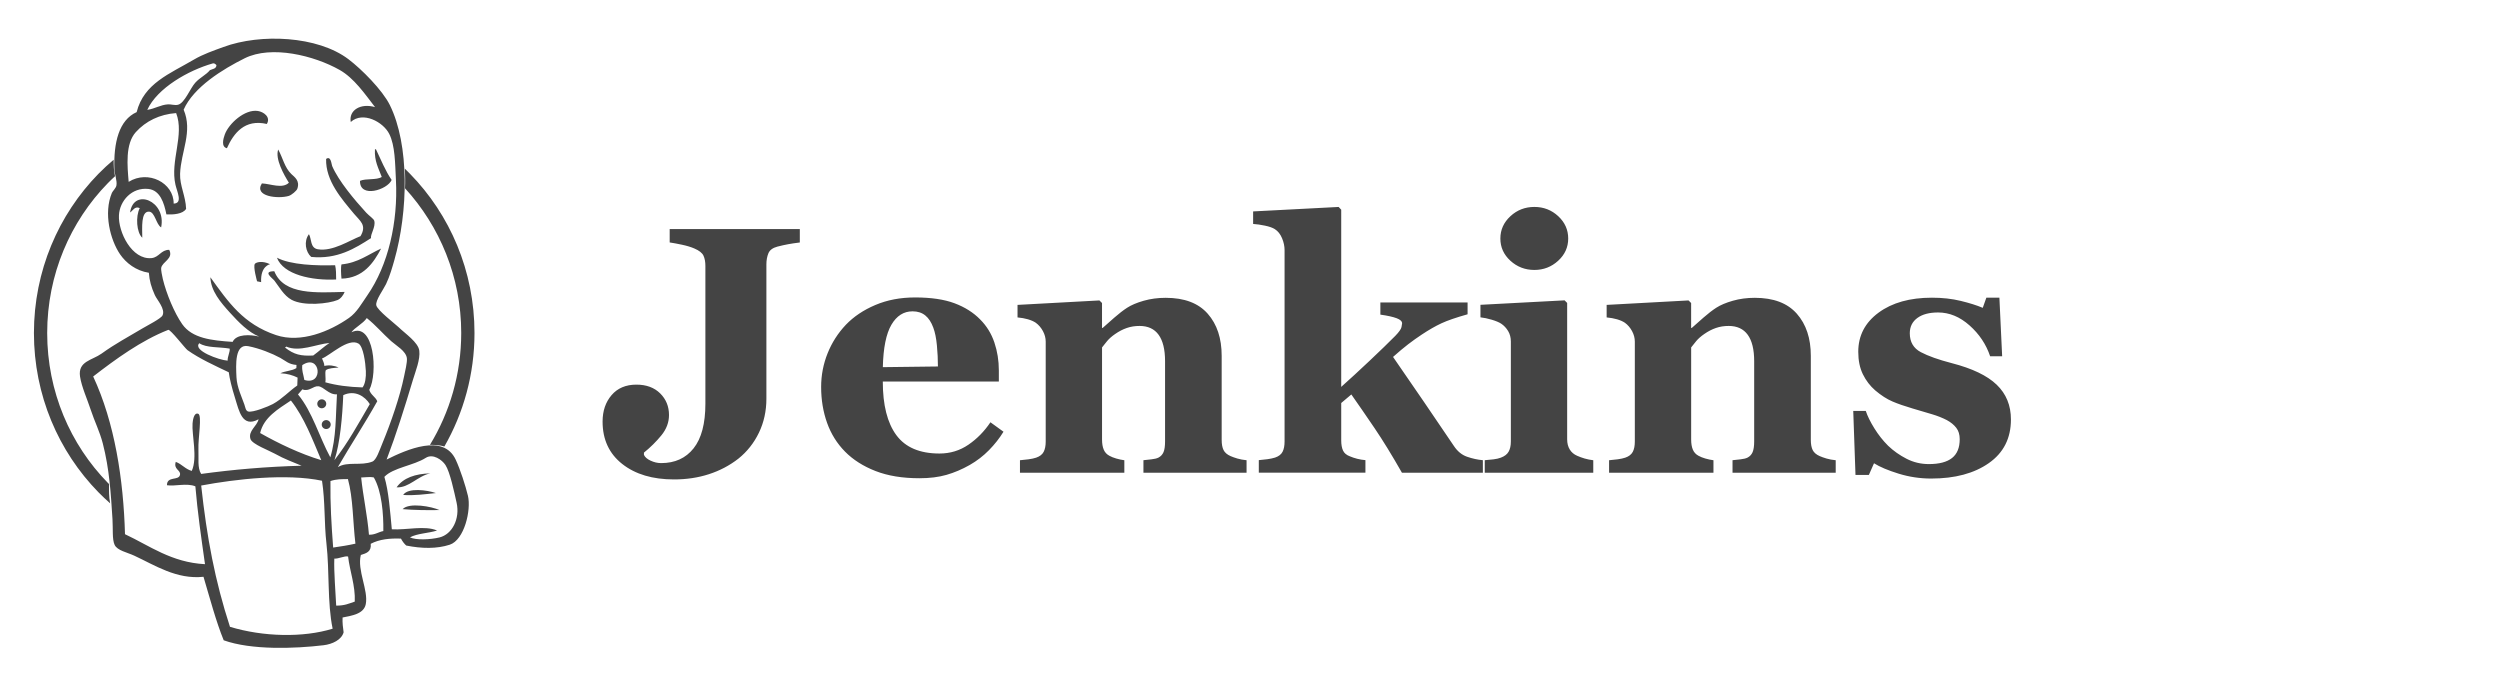 <?xml version="1.0" encoding="utf-8"?>
<!-- Generated by IcoMoon.io -->
<!DOCTYPE svg PUBLIC "-//W3C//DTD SVG 1.1//EN" "http://www.w3.org/Graphics/SVG/1.1/DTD/svg11.dtd">
<svg version="1.1" xmlns="http://www.w3.org/2000/svg" xmlns:xlink="http://www.w3.org/1999/xlink" width="88" height="24" viewBox="0 0 88 24">
<path fill="#444444" d="M16.235 11.722c0 1.447-0.405 2.795-1.101 3.937 0.171-0 0.349 0.007 0.508 0.058 0.672-1.174 1.060-2.538 1.060-3.995 0-2.187-0.867-4.169-2.269-5.603-0.060-0.062-0.12-0.121-0.181-0.181 0.009 0.232 0.017 0.46 0.004 0.689 1.22 1.333 1.979 3.122 1.979 5.094zM3.838 17.038c-0.014-0.013-0.027-0.026-0.041-0.040-1.32-1.35-2.136-3.214-2.136-5.276s0.817-3.926 2.136-5.276c0.082-0.084 0.166-0.164 0.252-0.243-0.043-0.19-0.049-0.385-0.049-0.58-0.186 0.158-0.366 0.322-0.537 0.497-1.402 1.434-2.269 3.416-2.269 5.603s0.867 4.168 2.269 5.603c0.133 0.136 0.271 0.265 0.414 0.391-0.043-0.221-0.043-0.451-0.039-0.678zM9.393 4.364c-0.781-0.182-1.169 0.327-1.406 0.854-0.211-0.051-0.127-0.339-0.074-0.485 0.14-0.384 0.703-0.896 1.163-0.827 0.198 0.030 0.466 0.211 0.316 0.458zM13.197 5.254c0.012 0.001 0.025 0.001 0.037 0.002 0.176 0.367 0.329 0.755 0.552 1.079-0.149 0.347-1.129 0.655-1.114 0.031 0.212-0.093 0.578-0.019 0.766-0.137-0.109-0.298-0.265-0.552-0.24-0.974zM9.793 5.263c0.167 0.307 0.222 0.629 0.46 0.861 0.107 0.104 0.315 0.232 0.212 0.522-0.024 0.069-0.201 0.221-0.302 0.251-0.372 0.11-1.239 0.023-0.945-0.441 0.308 0.014 0.721 0.2 0.951-0.024-0.177-0.282-0.492-0.841-0.376-1.17zM13.058 8.383c-0.56 0.36-1.185 0.751-2.103 0.661-0.196-0.171-0.271-0.55-0.080-0.801 0.099 0.171 0.037 0.484 0.313 0.531 0.521 0.089 1.127-0.319 1.502-0.461 0.232-0.392-0.020-0.536-0.229-0.788-0.428-0.517-1.003-1.157-0.982-1.93 0.173-0.126 0.188 0.192 0.213 0.249 0.224 0.524 0.787 1.193 1.198 1.641 0.101 0.11 0.267 0.216 0.285 0.289 0.054 0.212-0.138 0.466-0.116 0.607zM5.672 8.004c-0.176-0.1-0.217-0.542-0.424-0.554-0.295-0.018-0.241 0.573-0.24 0.918-0.203-0.184-0.239-0.751-0.089-1.042-0.17-0.083-0.246 0.092-0.34 0.154 0.121-0.879 1.286-0.408 1.093 0.524zM13.415 8.749c-0.261 0.496-0.63 1.043-1.395 1.059-0.016-0.16-0.028-0.404 0.001-0.501 0.585-0.056 0.946-0.354 1.394-0.558zM9.748 9.071c0.488 0.257 1.385 0.284 2.048 0.265 0.036 0.145 0.035 0.325 0.036 0.502-0.853 0.043-1.861-0.168-2.084-0.767zM9.656 9.549c0.337 0.847 1.498 0.75 2.476 0.726-0.043 0.11-0.136 0.24-0.252 0.287-0.313 0.128-1.178 0.224-1.613-0.007-0.276-0.147-0.453-0.478-0.605-0.673-0.073-0.094-0.437-0.334-0.006-0.334zM15.148 16.662c-0.443 0.089-0.755 0.52-1.188 0.492 0.238-0.335 0.654-0.476 1.188-0.492zM15.344 17.356c-0.361 0.038-0.786 0.096-1.153 0.066 0.174-0.265 0.842-0.173 1.153-0.066zM15.469 17.954c-0.406 0.009-0.911 0.001-1.297-0.032 0.228-0.245 1.034-0.091 1.297 0.032zM11.768 19.665c-0.019 0.453 0.045 1.179 0.066 1.653 0.301 0 0.43-0.066 0.654-0.142 0.025-0.559-0.177-1.076-0.235-1.586-0.119-0.032-0.337 0.084-0.485 0.074v0zM7.082 17.091c0.198 1.824 0.486 3.358 1.013 4.973 1.17 0.355 2.58 0.386 3.614 0.066-0.19-0.912-0.107-2.022-0.218-2.995-0.084-0.731-0.041-1.467-0.156-2.213-1.253-0.261-3.024-0.061-4.254 0.169v0 0zM11.632 16.933c-0.011 0.783 0.035 1.556 0.095 2.341 0.301-0.045 0.505-0.075 0.784-0.137-0.091-0.755-0.080-1.605-0.264-2.273-0.214 0.002-0.402-0.003-0.615 0.069v0zM13.158 16.807c-0.143-0.033-0.309-0.001-0.445 0.001 0.064 0.639 0.22 1.343 0.274 2.014 0.215 0.007 0.329-0.094 0.506-0.129 0.009-0.588-0.052-1.399-0.335-1.887v0 0zM15.469 18.918c0.447-0.108 0.729-0.657 0.604-1.219-0.084-0.378-0.234-1.090-0.394-1.332-0.118-0.179-0.439-0.413-0.695-0.249-0.416 0.267-1.15 0.344-1.454 0.667 0.152 0.507 0.2 1.203 0.262 1.846 0.52 0.032 1.161-0.143 1.593 0.043-0.302 0.098-0.694 0.099-0.955 0.241 0.213 0.103 0.713 0.082 1.038 0.003v0 0zM11.309 16.198c-0.314-0.739-0.6-1.505-1.069-2.1-0.455 0.305-0.955 0.591-1.083 1.145 0.651 0.368 1.409 0.731 2.152 0.955zM12.083 13.909c-0.030 0.739-0.114 1.708-0.311 2.288 0.47-0.598 0.849-1.295 1.245-1.973-0.169-0.271-0.522-0.508-0.934-0.315zM11.205 13.597c-0.178-0.019-0.329 0.205-0.561 0.108-0.053 0.058-0.101 0.122-0.155 0.179 0.511 0.616 0.744 1.49 1.138 2.214 0.212-0.695 0.187-1.457 0.234-2.217-0.291 0.019-0.453-0.263-0.657-0.285zM10.64 12.852c-0.019 0.211 0.030 0.28 0.073 0.522 0.694 0.217 0.572-0.952-0.073-0.522zM9.871 12.6c-0.299-0.163-0.748-0.341-1.134-0.415-0.478-0.092-0.434 0.653-0.413 1.097 0.016 0.352 0.199 0.723 0.278 0.957 0.037 0.109 0.046 0.225 0.139 0.247 0.165 0.039 0.708-0.179 0.863-0.263 0.328-0.179 0.582-0.462 0.86-0.653 0.004-0.093 0.007-0.185 0.011-0.278-0.167-0.083-0.361-0.142-0.606-0.153 0.167-0.084 0.412-0.082 0.563-0.182 0.002-0.037 0.003-0.074 0.004-0.111-0.277-0.021-0.383-0.145-0.565-0.245v0zM7.016 12.081c-0.248 0.252 0.696 0.595 0.996 0.614-0.002-0.159 0.091-0.31 0.072-0.424-0.357-0.063-0.826-0.021-1.068-0.19zM10.072 12.199c-0.001 0.024-0.033 0.016-0.038 0.036 0.319 0.249 0.556 0.301 0.991 0.279 0.196-0.142 0.37-0.308 0.573-0.442-0.47 0.042-1.061 0.334-1.526 0.126zM12.877 13.049c-0.013-0.28-0.087-0.855-0.26-0.956-0.363-0.212-1.008 0.428-1.282 0.525 0.030 0.086 0.079 0.153 0.083 0.263 0.162-0.040 0.359-0.013 0.499 0.056-0.162 0.018-0.342 0.017-0.449 0.094-0.039 0.114 0.010 0.268-0.016 0.426 0.384 0.108 0.824 0.166 1.31 0.18 0.095-0.123 0.127-0.357 0.116-0.589v0zM6.599 12.324c-0.078-0.055-0.605-0.741-0.677-0.713-0.954 0.376-1.845 1.026-2.642 1.641 0.76 1.63 1.066 3.627 1.12 5.552 0.87 0.407 1.635 0.994 2.816 1.055-0.137-0.967-0.262-1.829-0.339-2.74-0.297-0.125-0.722 0.006-1-0.039-0.002-0.335 0.424-0.147 0.46-0.371 0.027-0.17-0.235-0.183-0.15-0.451 0.217 0.079 0.331 0.253 0.563 0.318 0.212-0.462-0.003-1.281 0.028-1.668 0.006-0.073 0.036-0.402 0.199-0.344 0.144 0.051-0.008 0.877 0.008 1.243 0.014 0.337-0.041 0.664 0.096 0.875 1.141-0.155 2.301-0.256 3.535-0.289-0.272-0.117-0.594-0.227-0.948-0.426-0.192-0.108-0.796-0.333-0.852-0.515-0.088-0.29 0.232-0.445 0.286-0.694-0.576 0.314-0.688-0.301-0.825-0.737-0.123-0.395-0.194-0.69-0.224-0.917-0.496-0.237-1.027-0.476-1.454-0.78v0zM12.373 11.695c0.795-0.385 0.938 1.44 0.626 2.028 0.048 0.175 0.214 0.242 0.281 0.4-0.443 0.794-0.936 1.536-1.388 2.32 0.336-0.209 0.817-0.037 1.213-0.194 0.145-0.057 0.249-0.389 0.359-0.654 0.301-0.729 0.618-1.649 0.759-2.345 0.032-0.159 0.118-0.504 0.099-0.645-0.035-0.253-0.378-0.44-0.552-0.596-0.321-0.289-0.524-0.543-0.859-0.813-0.136 0.201-0.428 0.335-0.539 0.498v0 0zM4.782 4.649c-0.379 0.417-0.299 1.197-0.253 1.752 0.684-0.43 1.592 0.034 1.584 0.766 0.327-0.009 0.122-0.408 0.063-0.665-0.193-0.84 0.325-1.753 0.024-2.522-0.586 0.044-1.068 0.284-1.417 0.668v0 0zM7.491 2.232c-0.857 0.243-1.955 0.866-2.307 1.635 0.273-0.040 0.462-0.177 0.731-0.194 0.102-0.007 0.235 0.043 0.352 0.014 0.233-0.058 0.429-0.58 0.605-0.774 0.171-0.19 0.377-0.271 0.518-0.444 0.090-0.044 0.224-0.041 0.229-0.177-0.039-0.042-0.081-0.074-0.128-0.060v0zM11.952 2.46c-0.889-0.502-2.395-0.879-3.341-0.408-0.764 0.381-1.796 1.011-2.147 1.809 0.329 0.77-0.097 1.476-0.125 2.258-0.014 0.416 0.196 0.779 0.212 1.232-0.112 0.186-0.456 0.208-0.694 0.196-0.080-0.401-0.22-0.851-0.633-0.896-0.584-0.064-1.011 0.419-1.037 0.924-0.031 0.594 0.456 1.578 1.147 1.51 0.267-0.026 0.333-0.294 0.623-0.291 0.158 0.315-0.243 0.413-0.284 0.638-0.011 0.058 0.033 0.285 0.059 0.392 0.126 0.519 0.405 1.19 0.681 1.585 0.35 0.501 1.036 0.576 1.775 0.625 0.132-0.284 0.618-0.261 0.935-0.186-0.38-0.15-0.732-0.515-1.025-0.838-0.336-0.37-0.676-0.767-0.693-1.251 0.635 0.881 1.159 1.65 2.314 2.037 0.873 0.293 1.893-0.134 2.565-0.605 0.279-0.196 0.445-0.507 0.643-0.791 0.741-1.065 1.086-2.586 1.010-4.060-0.031-0.608-0.030-1.214-0.234-1.623-0.213-0.428-0.934-0.81-1.356-0.423-0.078-0.416 0.351-0.673 0.855-0.523-0.359-0.464-0.737-1.021-1.248-1.31v0 0zM13.609 16.176c0.695-0.345 1.994-0.93 2.43 0.001 0.161 0.343 0.349 0.924 0.433 1.278 0.118 0.5-0.128 1.551-0.642 1.719-0.454 0.148-0.984 0.139-1.53 0.029-0.064-0.054-0.136-0.147-0.186-0.244-0.39-0.015-0.756 0.021-1.064 0.182 0.029 0.289-0.166 0.335-0.349 0.394-0.136 0.538 0.271 1.241 0.174 1.732-0.070 0.35-0.5 0.404-0.816 0.469-0.010 0.194 0.014 0.356 0.036 0.521-0.072 0.266-0.397 0.418-0.704 0.455-1.011 0.122-2.545 0.176-3.517-0.174-0.271-0.665-0.485-1.475-0.711-2.235-0.948 0.101-1.715-0.409-2.438-0.744-0.25-0.116-0.597-0.18-0.69-0.379-0.091-0.193-0.054-0.563-0.076-0.912-0.057-0.892-0.106-1.752-0.342-2.665-0.106-0.41-0.29-0.772-0.419-1.166-0.119-0.366-0.326-0.818-0.381-1.183-0.080-0.541 0.429-0.571 0.755-0.805 0.504-0.362 0.899-0.563 1.444-0.89 0.161-0.097 0.648-0.342 0.704-0.455 0.11-0.224-0.189-0.54-0.269-0.715-0.126-0.277-0.192-0.513-0.211-0.787-0.458-0.072-0.804-0.345-1.014-0.651-0.346-0.508-0.587-1.448-0.287-2.163 0.024-0.056 0.141-0.167 0.158-0.253 0.034-0.17-0.064-0.397-0.070-0.578-0.032-0.929 0.157-1.73 0.783-2.010 0.254-1.011 1.163-1.348 2.019-1.851 0.32-0.188 0.673-0.308 1.037-0.442 1.307-0.481 3.313-0.391 4.398 0.43 0.46 0.348 1.195 1.083 1.458 1.614 0.695 1.404 0.645 3.751 0.159 5.459-0.065 0.229-0.16 0.567-0.292 0.842-0.092 0.192-0.379 0.577-0.344 0.747 0.036 0.176 0.653 0.645 0.786 0.772 0.238 0.23 0.692 0.535 0.728 0.826 0.040 0.309-0.136 0.732-0.225 1.030-0.298 0.995-0.588 1.915-0.925 2.802zM8.972 9.287c0.038-0.050 0.245-0.126 0.535 0.013 0 0-0.344 0.057-0.315 0.631l-0.143-0.029c0-0-0.148-0.52-0.077-0.615zM11.484 14.214c0 0.087-0.071 0.157-0.158 0.157s-0.158-0.070-0.158-0.157c0-0.087 0.071-0.158 0.158-0.158s0.158 0.070 0.158 0.158zM11.641 14.945c0 0.087-0.070 0.157-0.158 0.157s-0.158-0.070-0.158-0.157c0-0.087 0.070-0.158 0.158-0.158s0.158 0.071 0.158 0.158zM28.156 8.535c-0.161 0.020-0.298 0.040-0.411 0.061s-0.24 0.048-0.381 0.085c-0.165 0.044-0.271 0.123-0.317 0.236s-0.070 0.242-0.070 0.387v4.729c0 0.435-0.088 0.835-0.263 1.198s-0.416 0.667-0.722 0.913c-0.31 0.242-0.657 0.424-1.040 0.548s-0.792 0.184-1.227 0.184c-0.753 0-1.361-0.181-1.822-0.544s-0.692-0.86-0.692-1.493c0-0.375 0.106-0.685 0.317-0.931s0.503-0.369 0.873-0.369c0.351 0 0.63 0.103 0.837 0.308s0.311 0.459 0.311 0.762c0 0.258-0.090 0.497-0.269 0.716s-0.384 0.422-0.613 0.607v0.079c0.036 0.081 0.115 0.149 0.236 0.205s0.244 0.085 0.37 0.085c0.485 0 0.866-0.173 1.142-0.52s0.415-0.871 0.415-1.573v-4.845c0-0.145-0.022-0.266-0.067-0.363s-0.152-0.181-0.322-0.254c-0.121-0.052-0.268-0.097-0.44-0.133s-0.315-0.063-0.428-0.079v-0.471h4.581v0.471h-0zM35.324 15.195c-0.141 0.23-0.311 0.446-0.511 0.65s-0.426 0.378-0.68 0.523c-0.27 0.153-0.543 0.269-0.819 0.348s-0.593 0.118-0.952 0.118c-0.596 0-1.111-0.085-1.544-0.254s-0.791-0.397-1.073-0.683c-0.282-0.286-0.493-0.623-0.632-1.012s-0.209-0.811-0.209-1.266c0-0.411 0.076-0.805 0.227-1.182s0.366-0.712 0.644-1.006c0.274-0.286 0.619-0.518 1.036-0.695s0.883-0.266 1.399-0.266c0.564 0 1.027 0.069 1.39 0.205s0.663 0.326 0.9 0.568c0.23 0.23 0.397 0.501 0.502 0.813s0.157 0.64 0.157 0.982v0.393h-4.085c0 0.826 0.159 1.455 0.477 1.886s0.824 0.647 1.517 0.647c0.379 0 0.719-0.104 1.021-0.311s0.56-0.47 0.774-0.789l0.459 0.332zM33.015 12.899c0-0.242-0.012-0.49-0.036-0.743s-0.066-0.461-0.127-0.623c-0.069-0.189-0.162-0.332-0.281-0.429s-0.269-0.145-0.45-0.145c-0.31 0-0.558 0.157-0.743 0.472s-0.286 0.812-0.302 1.493l1.94-0.024zM43.881 16.64h-3.632v-0.441c0.077-0.008 0.169-0.018 0.278-0.030s0.191-0.032 0.248-0.060c0.085-0.044 0.145-0.109 0.181-0.194s0.054-0.209 0.054-0.375v-2.828c0-0.411-0.076-0.72-0.227-0.928s-0.375-0.311-0.67-0.311c-0.162 0-0.312 0.024-0.451 0.072s-0.276 0.119-0.409 0.212c-0.117 0.081-0.211 0.163-0.282 0.248s-0.13 0.159-0.179 0.224v3.245c0 0.141 0.020 0.259 0.060 0.354s0.107 0.166 0.199 0.215c0.064 0.036 0.145 0.069 0.242 0.097s0.191 0.048 0.284 0.060v0.441h-3.674v-0.441c0.101-0.008 0.202-0.019 0.305-0.033s0.19-0.033 0.263-0.057c0.129-0.044 0.218-0.113 0.266-0.205s0.072-0.213 0.072-0.363v-3.517c0-0.125-0.032-0.248-0.097-0.369s-0.149-0.22-0.254-0.296c-0.072-0.048-0.164-0.089-0.275-0.121s-0.233-0.054-0.366-0.066v-0.441l2.883-0.157 0.091 0.091v0.876h0.024c0.113-0.101 0.25-0.222 0.411-0.363s0.31-0.256 0.447-0.345c0.149-0.097 0.345-0.179 0.586-0.248s0.5-0.103 0.774-0.103c0.657 0 1.149 0.186 1.478 0.559s0.492 0.867 0.492 1.484v2.961c0 0.149 0.022 0.268 0.066 0.356s0.127 0.159 0.248 0.212c0.064 0.028 0.144 0.057 0.239 0.085s0.202 0.048 0.323 0.060v0.441h0zM52.197 16.64h-2.849c-0.35-0.615-0.67-1.136-0.96-1.564s-0.564-0.825-0.821-1.191l-0.356 0.301v1.317c0 0.145 0.021 0.264 0.063 0.356s0.124 0.161 0.245 0.205c0.073 0.032 0.157 0.060 0.254 0.085s0.193 0.040 0.29 0.048v0.441h-3.753v-0.441c0.101-0.008 0.203-0.019 0.304-0.033s0.191-0.033 0.268-0.057c0.13-0.044 0.218-0.113 0.265-0.205s0.070-0.213 0.070-0.363v-6.738c0-0.133-0.029-0.271-0.088-0.414s-0.144-0.251-0.257-0.323c-0.077-0.048-0.191-0.089-0.345-0.121s-0.292-0.052-0.417-0.060v-0.441l3.010-0.157 0.091 0.097v6.237c0.298-0.266 0.633-0.574 1.005-0.925s0.671-0.641 0.897-0.87c0.133-0.137 0.206-0.241 0.22-0.311s0.021-0.114 0.021-0.13c0-0.073-0.064-0.133-0.191-0.181s-0.319-0.091-0.574-0.127v-0.429h3.070v0.417c-0.402 0.113-0.709 0.219-0.92 0.317s-0.442 0.231-0.691 0.396c-0.165 0.109-0.325 0.223-0.48 0.342s-0.332 0.268-0.533 0.446c0.394 0.572 0.758 1.101 1.092 1.588s0.684 1.003 1.050 1.546c0.125 0.189 0.28 0.316 0.465 0.38s0.37 0.105 0.555 0.121v0.441h0zM56.083 16.64h-3.82v-0.441c0.105-0.008 0.207-0.018 0.308-0.030s0.187-0.032 0.26-0.060c0.129-0.048 0.22-0.118 0.272-0.209s0.079-0.21 0.079-0.36v-3.517c0-0.141-0.032-0.265-0.097-0.372s-0.145-0.192-0.242-0.257c-0.073-0.048-0.182-0.095-0.329-0.139s-0.281-0.072-0.402-0.085v-0.441l2.961-0.157 0.091 0.091v4.799c0 0.141 0.030 0.261 0.091 0.36s0.147 0.172 0.26 0.221c0.081 0.036 0.169 0.069 0.266 0.097s0.197 0.048 0.302 0.060v0.441zM55.201 8.396c0 0.306-0.118 0.567-0.354 0.783s-0.515 0.323-0.837 0.323c-0.326 0-0.607-0.108-0.843-0.323s-0.354-0.476-0.354-0.783c0-0.306 0.118-0.568 0.354-0.786s0.517-0.326 0.843-0.326c0.326 0 0.606 0.109 0.84 0.326s0.351 0.48 0.351 0.786zM64.617 16.64h-3.632v-0.441c0.077-0.008 0.169-0.018 0.278-0.030s0.191-0.032 0.248-0.060c0.085-0.044 0.145-0.109 0.181-0.194s0.055-0.209 0.055-0.375v-2.828c0-0.411-0.076-0.72-0.227-0.928s-0.375-0.311-0.67-0.311c-0.162 0-0.312 0.024-0.451 0.072s-0.276 0.119-0.409 0.212c-0.117 0.081-0.211 0.163-0.282 0.248s-0.13 0.159-0.179 0.224v3.245c0 0.141 0.020 0.259 0.060 0.354s0.107 0.166 0.199 0.215c0.064 0.036 0.145 0.069 0.242 0.097s0.191 0.048 0.284 0.060v0.441h-3.674v-0.441c0.101-0.008 0.202-0.019 0.305-0.033s0.19-0.033 0.263-0.057c0.129-0.044 0.217-0.113 0.266-0.205s0.072-0.213 0.072-0.363v-3.517c0-0.125-0.032-0.248-0.097-0.369s-0.149-0.22-0.254-0.296c-0.073-0.048-0.164-0.089-0.275-0.121s-0.233-0.054-0.366-0.066v-0.441l2.883-0.157 0.091 0.091v0.876h0.024c0.113-0.101 0.25-0.222 0.411-0.363s0.31-0.256 0.447-0.345c0.149-0.097 0.345-0.179 0.586-0.248s0.499-0.103 0.774-0.103c0.657 0 1.149 0.186 1.478 0.559s0.493 0.867 0.493 1.484v2.961c0 0.149 0.022 0.268 0.066 0.356s0.127 0.159 0.248 0.212c0.064 0.028 0.144 0.057 0.239 0.085s0.202 0.048 0.323 0.060l-0 0.441zM67.977 16.845c-0.391 0-0.773-0.057-1.145-0.172s-0.662-0.237-0.867-0.366l-0.181 0.411h-0.471l-0.079-2.254h0.441c0.060 0.181 0.161 0.386 0.302 0.613s0.302 0.432 0.484 0.613c0.189 0.181 0.406 0.334 0.65 0.459s0.505 0.187 0.783 0.187c0.367 0 0.639-0.072 0.819-0.215s0.269-0.363 0.269-0.662c0-0.161-0.040-0.294-0.121-0.399s-0.191-0.195-0.332-0.272c-0.157-0.081-0.33-0.149-0.517-0.205s-0.418-0.125-0.692-0.205c-0.274-0.081-0.509-0.162-0.704-0.245s-0.398-0.213-0.607-0.39c-0.181-0.157-0.326-0.346-0.435-0.568s-0.163-0.485-0.163-0.792c0-0.568 0.239-1.027 0.716-1.378s1.103-0.526 1.877-0.526c0.367 0 0.704 0.037 1.012 0.112s0.567 0.156 0.777 0.245l0.127-0.357h0.459l0.097 2.061h-0.423c-0.141-0.419-0.383-0.781-0.725-1.085s-0.711-0.456-1.106-0.456c-0.31 0-0.554 0.064-0.731 0.194s-0.266 0.308-0.266 0.538c0 0.306 0.13 0.528 0.389 0.665s0.622 0.266 1.089 0.387c0.72 0.186 1.247 0.438 1.581 0.759s0.501 0.728 0.501 1.224c0 0.661-0.259 1.172-0.777 1.535s-1.194 0.544-2.028 0.544v0z"></path>
</svg>
